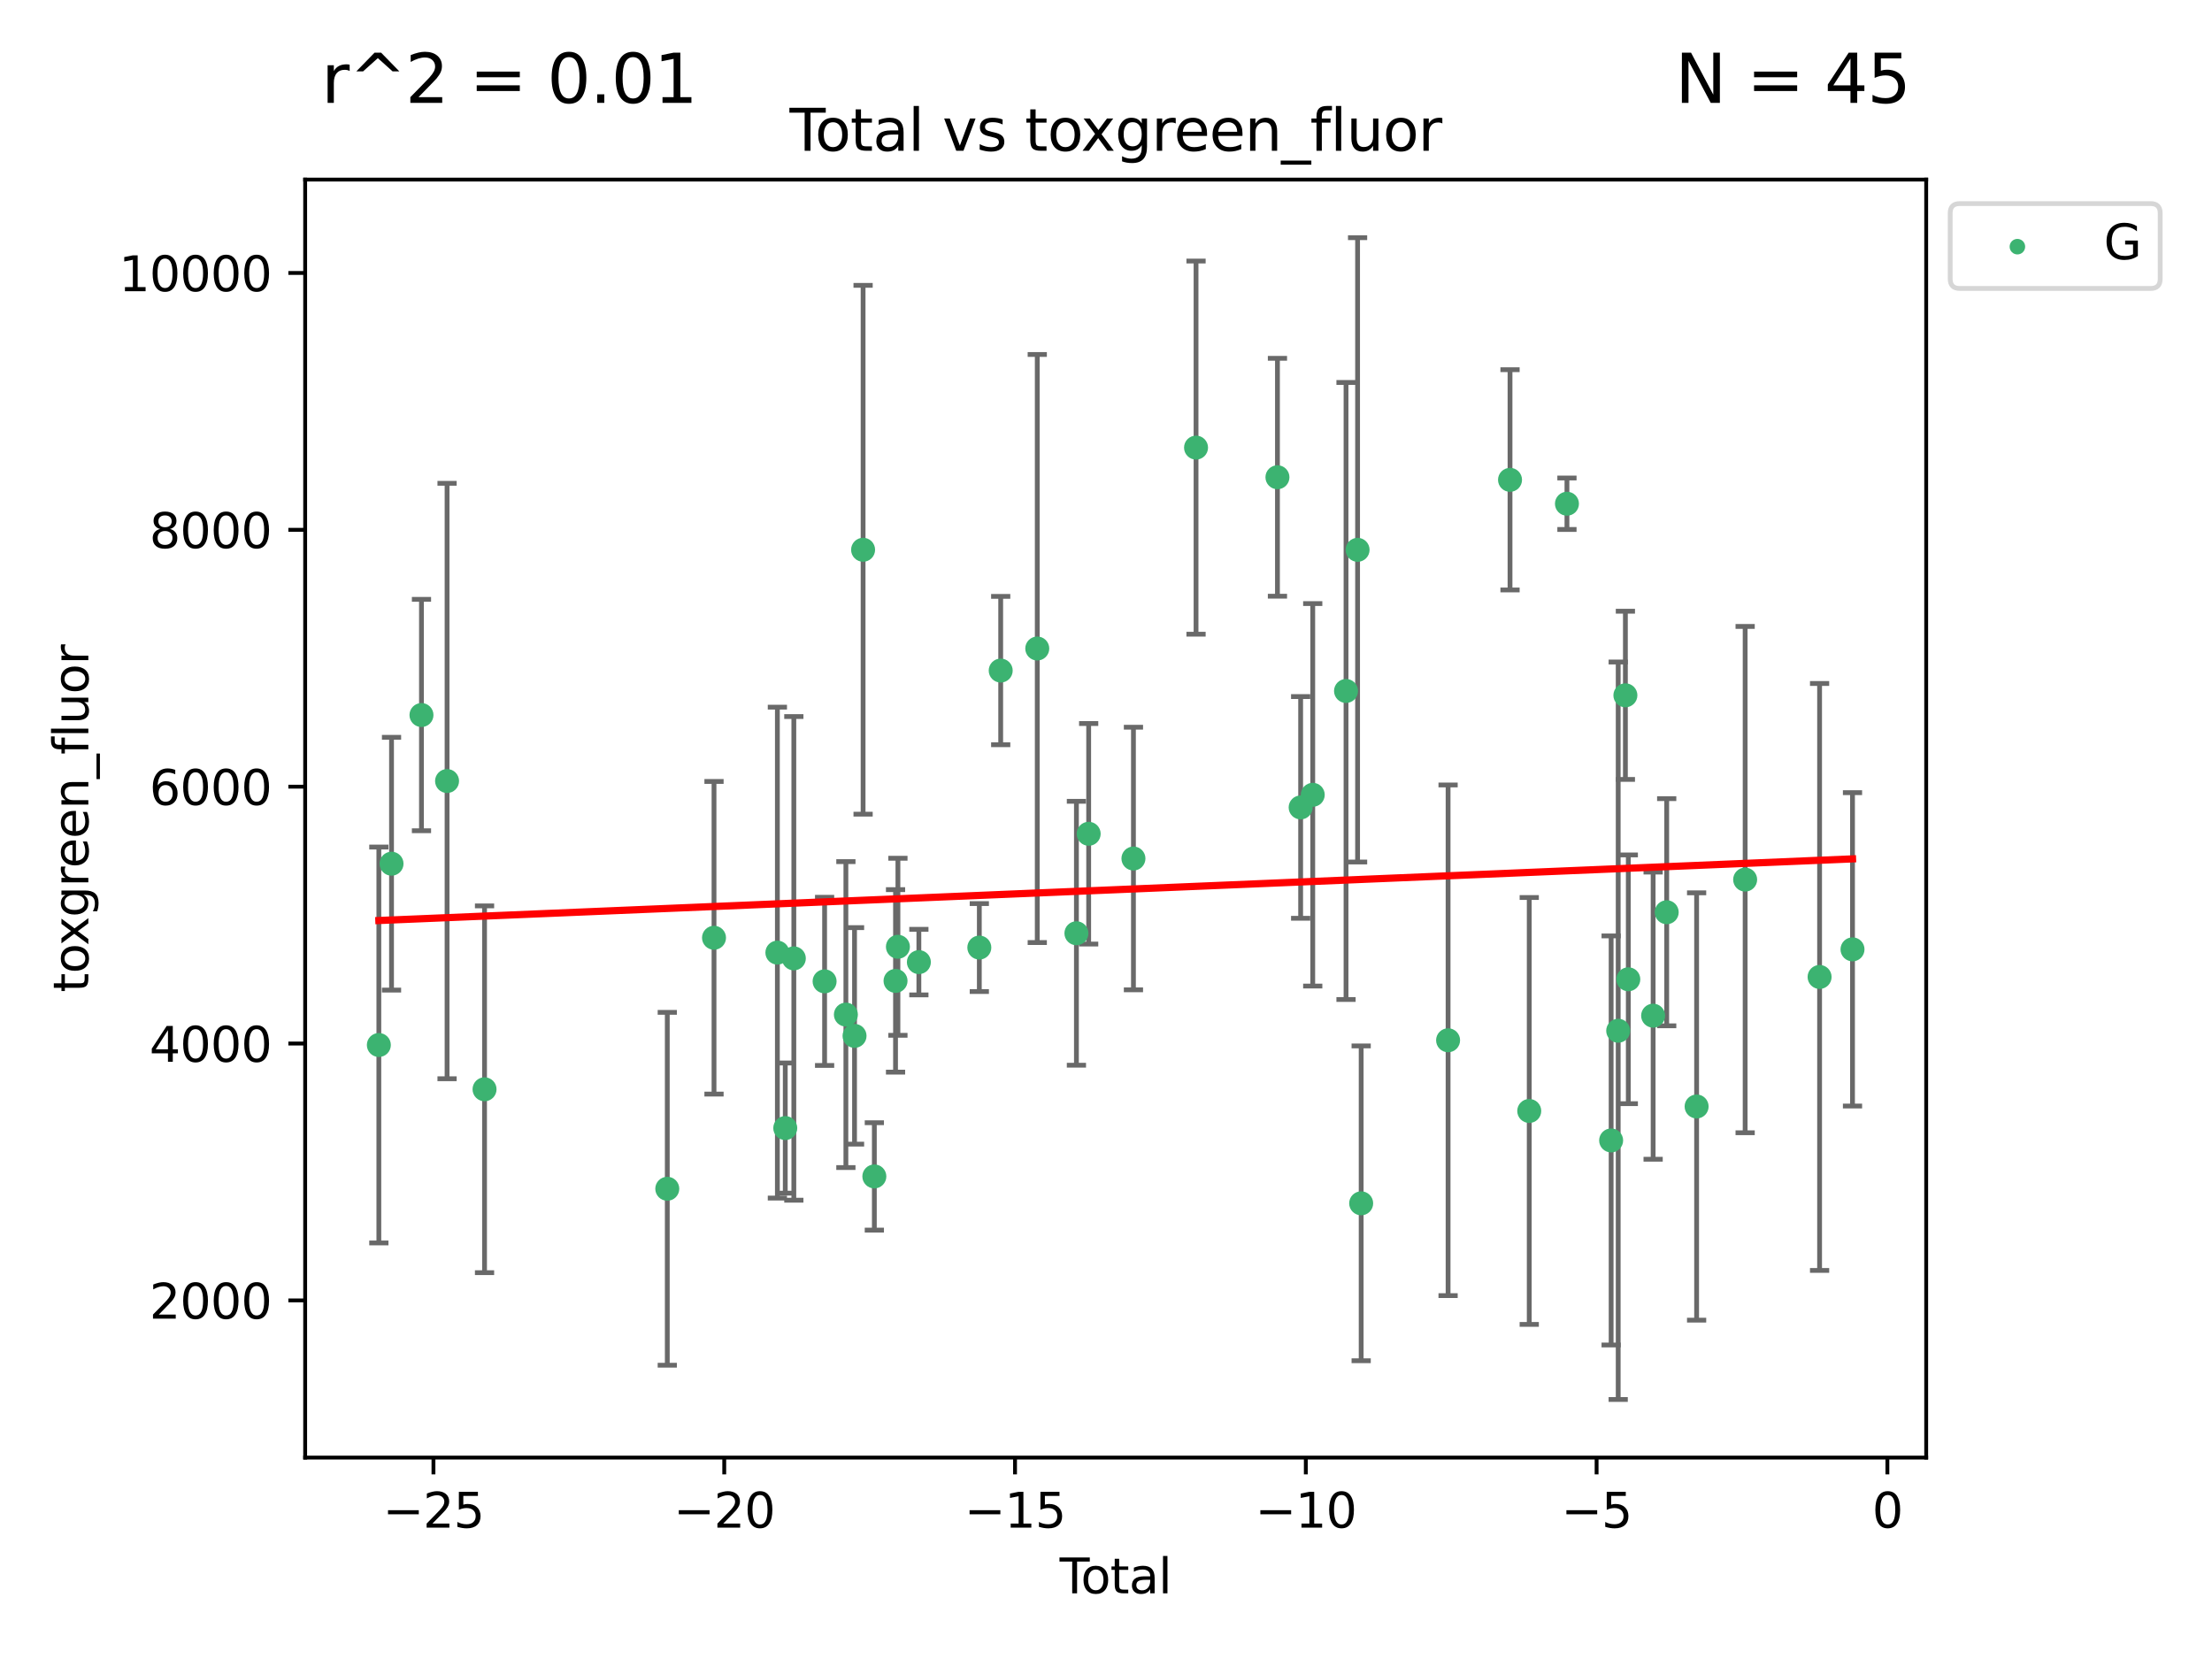 <?xml version="1.0" encoding="utf-8" standalone="no"?>
<!DOCTYPE svg PUBLIC "-//W3C//DTD SVG 1.1//EN"
  "http://www.w3.org/Graphics/SVG/1.1/DTD/svg11.dtd">
<svg xmlns:xlink="http://www.w3.org/1999/xlink" width="460.8pt" height="345.6pt" viewBox="0 0 460.8 345.6" xmlns="http://www.w3.org/2000/svg" version="1.1">
 <defs>
  <style type="text/css">*{stroke-linejoin: round; stroke-linecap: butt}</style>
 </defs>
 <g id="figure_1">
  <g id="patch_1">
   <path d="M 0 345.6 
L 460.8 345.6 
L 460.8 0 
L 0 0 
z
" style="fill: #ffffff"/>
  </g>
  <g id="axes_1">
   <g id="patch_2">
    <path d="M 63.571 303.64 
L 401.26 303.64 
L 401.26 37.411 
L 63.571 37.411 
z
" style="fill: #ffffff"/>
   </g>
   <g id="PathCollection_1">
    <defs>
     <path id="m67246afacc" d="M 0 1.118 
C 0.297 1.118 0.581 1 0.791 0.791 
C 1 0.581 1.118 0.297 1.118 0 
C 1.118 -0.297 1 -0.581 0.791 -0.791 
C 0.581 -1 0.297 -1.118 0 -1.118 
C -0.297 -1.118 -0.581 -1 -0.791 -0.791 
C -1 -0.581 -1.118 -0.297 -1.118 0 
C -1.118 0.297 -1 0.581 -0.791 0.791 
C -0.581 1 -0.297 1.118 0 1.118 
z
" style="stroke: #3cb371"/>
    </defs>
    <g clip-path="url(#p12e1570931)">
     <use xlink:href="#m67246afacc" x="78.921" y="217.692" style="fill: #3cb371; stroke: #3cb371"/>
     <use xlink:href="#m67246afacc" x="81.562" y="179.924" style="fill: #3cb371; stroke: #3cb371"/>
     <use xlink:href="#m67246afacc" x="87.8" y="148.955" style="fill: #3cb371; stroke: #3cb371"/>
     <use xlink:href="#m67246afacc" x="93.131" y="162.702" style="fill: #3cb371; stroke: #3cb371"/>
     <use xlink:href="#m67246afacc" x="100.939" y="226.917" style="fill: #3cb371; stroke: #3cb371"/>
     <use xlink:href="#m67246afacc" x="139.007" y="247.642" style="fill: #3cb371; stroke: #3cb371"/>
     <use xlink:href="#m67246afacc" x="148.742" y="195.354" style="fill: #3cb371; stroke: #3cb371"/>
     <use xlink:href="#m67246afacc" x="161.943" y="198.448" style="fill: #3cb371; stroke: #3cb371"/>
     <use xlink:href="#m67246afacc" x="163.585" y="234.997" style="fill: #3cb371; stroke: #3cb371"/>
     <use xlink:href="#m67246afacc" x="165.37" y="199.647" style="fill: #3cb371; stroke: #3cb371"/>
     <use xlink:href="#m67246afacc" x="171.779" y="204.432" style="fill: #3cb371; stroke: #3cb371"/>
     <use xlink:href="#m67246afacc" x="176.214" y="211.359" style="fill: #3cb371; stroke: #3cb371"/>
     <use xlink:href="#m67246afacc" x="178.016" y="215.793" style="fill: #3cb371; stroke: #3cb371"/>
     <use xlink:href="#m67246afacc" x="179.798" y="114.527" style="fill: #3cb371; stroke: #3cb371"/>
     <use xlink:href="#m67246afacc" x="182.142" y="245.07" style="fill: #3cb371; stroke: #3cb371"/>
     <use xlink:href="#m67246afacc" x="186.557" y="204.339" style="fill: #3cb371; stroke: #3cb371"/>
     <use xlink:href="#m67246afacc" x="187.053" y="197.232" style="fill: #3cb371; stroke: #3cb371"/>
     <use xlink:href="#m67246afacc" x="191.418" y="200.427" style="fill: #3cb371; stroke: #3cb371"/>
     <use xlink:href="#m67246afacc" x="204.011" y="197.396" style="fill: #3cb371; stroke: #3cb371"/>
     <use xlink:href="#m67246afacc" x="208.464" y="139.691" style="fill: #3cb371; stroke: #3cb371"/>
     <use xlink:href="#m67246afacc" x="216.081" y="135.098" style="fill: #3cb371; stroke: #3cb371"/>
     <use xlink:href="#m67246afacc" x="224.238" y="194.415" style="fill: #3cb371; stroke: #3cb371"/>
     <use xlink:href="#m67246afacc" x="226.79" y="173.693" style="fill: #3cb371; stroke: #3cb371"/>
     <use xlink:href="#m67246afacc" x="236.117" y="178.846" style="fill: #3cb371; stroke: #3cb371"/>
     <use xlink:href="#m67246afacc" x="249.157" y="93.246" style="fill: #3cb371; stroke: #3cb371"/>
     <use xlink:href="#m67246afacc" x="266.116" y="99.42" style="fill: #3cb371; stroke: #3cb371"/>
     <use xlink:href="#m67246afacc" x="270.948" y="168.202" style="fill: #3cb371; stroke: #3cb371"/>
     <use xlink:href="#m67246afacc" x="273.467" y="165.575" style="fill: #3cb371; stroke: #3cb371"/>
     <use xlink:href="#m67246afacc" x="280.402" y="143.942" style="fill: #3cb371; stroke: #3cb371"/>
     <use xlink:href="#m67246afacc" x="282.809" y="114.54" style="fill: #3cb371; stroke: #3cb371"/>
     <use xlink:href="#m67246afacc" x="283.556" y="250.674" style="fill: #3cb371; stroke: #3cb371"/>
     <use xlink:href="#m67246afacc" x="301.663" y="216.708" style="fill: #3cb371; stroke: #3cb371"/>
     <use xlink:href="#m67246afacc" x="314.565" y="99.96" style="fill: #3cb371; stroke: #3cb371"/>
     <use xlink:href="#m67246afacc" x="318.569" y="231.435" style="fill: #3cb371; stroke: #3cb371"/>
     <use xlink:href="#m67246afacc" x="326.424" y="104.935" style="fill: #3cb371; stroke: #3cb371"/>
     <use xlink:href="#m67246afacc" x="335.629" y="237.574" style="fill: #3cb371; stroke: #3cb371"/>
     <use xlink:href="#m67246afacc" x="337.1" y="214.723" style="fill: #3cb371; stroke: #3cb371"/>
     <use xlink:href="#m67246afacc" x="338.599" y="144.847" style="fill: #3cb371; stroke: #3cb371"/>
     <use xlink:href="#m67246afacc" x="339.206" y="204.003" style="fill: #3cb371; stroke: #3cb371"/>
     <use xlink:href="#m67246afacc" x="344.377" y="211.582" style="fill: #3cb371; stroke: #3cb371"/>
     <use xlink:href="#m67246afacc" x="347.205" y="190.036" style="fill: #3cb371; stroke: #3cb371"/>
     <use xlink:href="#m67246afacc" x="353.435" y="230.501" style="fill: #3cb371; stroke: #3cb371"/>
     <use xlink:href="#m67246afacc" x="363.546" y="183.235" style="fill: #3cb371; stroke: #3cb371"/>
     <use xlink:href="#m67246afacc" x="379.054" y="203.518" style="fill: #3cb371; stroke: #3cb371"/>
     <use xlink:href="#m67246afacc" x="385.911" y="197.768" style="fill: #3cb371; stroke: #3cb371"/>
    </g>
   </g>
   <g id="matplotlib.axis_1">
    <g id="xtick_1">
     <g id="line2d_1">
      <defs>
       <path id="m1b37b9b955" d="M 0 0 
L 0 3.5 
" style="stroke: #000000; stroke-width: 0.8"/>
      </defs>
      <g>
       <use xlink:href="#m1b37b9b955" x="90.297" y="303.64" style="stroke: #000000; stroke-width: 0.8"/>
      </g>
     </g>
     <g id="text_1">
      <!-- −25 -->
      <g transform="translate(79.745 318.238)scale(0.1 -0.1)">
       <defs>
        <path id="DejaVuSans-2212" d="M 678 2272 
L 4684 2272 
L 4684 1741 
L 678 1741 
L 678 2272 
z
" transform="scale(0.016)"/>
        <path id="DejaVuSans-32" d="M 1228 531 
L 3431 531 
L 3431 0 
L 469 0 
L 469 531 
Q 828 903 1448 1529 
Q 2069 2156 2228 2338 
Q 2531 2678 2651 2914 
Q 2772 3150 2772 3378 
Q 2772 3750 2511 3984 
Q 2250 4219 1831 4219 
Q 1534 4219 1204 4116 
Q 875 4013 500 3803 
L 500 4441 
Q 881 4594 1212 4672 
Q 1544 4750 1819 4750 
Q 2544 4750 2975 4387 
Q 3406 4025 3406 3419 
Q 3406 3131 3298 2873 
Q 3191 2616 2906 2266 
Q 2828 2175 2409 1742 
Q 1991 1309 1228 531 
z
" transform="scale(0.016)"/>
        <path id="DejaVuSans-35" d="M 691 4666 
L 3169 4666 
L 3169 4134 
L 1269 4134 
L 1269 2991 
Q 1406 3038 1543 3061 
Q 1681 3084 1819 3084 
Q 2600 3084 3056 2656 
Q 3513 2228 3513 1497 
Q 3513 744 3044 326 
Q 2575 -91 1722 -91 
Q 1428 -91 1123 -41 
Q 819 9 494 109 
L 494 744 
Q 775 591 1075 516 
Q 1375 441 1709 441 
Q 2250 441 2565 725 
Q 2881 1009 2881 1497 
Q 2881 1984 2565 2268 
Q 2250 2553 1709 2553 
Q 1456 2553 1204 2497 
Q 953 2441 691 2322 
L 691 4666 
z
" transform="scale(0.016)"/>
       </defs>
       <use xlink:href="#DejaVuSans-2212"/>
       <use xlink:href="#DejaVuSans-32" x="83.789"/>
       <use xlink:href="#DejaVuSans-35" x="147.412"/>
      </g>
     </g>
    </g>
    <g id="xtick_2">
     <g id="line2d_2">
      <g>
       <use xlink:href="#m1b37b9b955" x="150.873" y="303.64" style="stroke: #000000; stroke-width: 0.8"/>
      </g>
     </g>
     <g id="text_2">
      <!-- −20 -->
      <g transform="translate(140.321 318.238)scale(0.1 -0.1)">
       <defs>
        <path id="DejaVuSans-30" d="M 2034 4250 
Q 1547 4250 1301 3770 
Q 1056 3291 1056 2328 
Q 1056 1369 1301 889 
Q 1547 409 2034 409 
Q 2525 409 2770 889 
Q 3016 1369 3016 2328 
Q 3016 3291 2770 3770 
Q 2525 4250 2034 4250 
z
M 2034 4750 
Q 2819 4750 3233 4129 
Q 3647 3509 3647 2328 
Q 3647 1150 3233 529 
Q 2819 -91 2034 -91 
Q 1250 -91 836 529 
Q 422 1150 422 2328 
Q 422 3509 836 4129 
Q 1250 4750 2034 4750 
z
" transform="scale(0.016)"/>
       </defs>
       <use xlink:href="#DejaVuSans-2212"/>
       <use xlink:href="#DejaVuSans-32" x="83.789"/>
       <use xlink:href="#DejaVuSans-30" x="147.412"/>
      </g>
     </g>
    </g>
    <g id="xtick_3">
     <g id="line2d_3">
      <g>
       <use xlink:href="#m1b37b9b955" x="211.449" y="303.64" style="stroke: #000000; stroke-width: 0.8"/>
      </g>
     </g>
     <g id="text_3">
      <!-- −15 -->
      <g transform="translate(200.897 318.238)scale(0.1 -0.1)">
       <defs>
        <path id="DejaVuSans-31" d="M 794 531 
L 1825 531 
L 1825 4091 
L 703 3866 
L 703 4441 
L 1819 4666 
L 2450 4666 
L 2450 531 
L 3481 531 
L 3481 0 
L 794 0 
L 794 531 
z
" transform="scale(0.016)"/>
       </defs>
       <use xlink:href="#DejaVuSans-2212"/>
       <use xlink:href="#DejaVuSans-31" x="83.789"/>
       <use xlink:href="#DejaVuSans-35" x="147.412"/>
      </g>
     </g>
    </g>
    <g id="xtick_4">
     <g id="line2d_4">
      <g>
       <use xlink:href="#m1b37b9b955" x="272.025" y="303.64" style="stroke: #000000; stroke-width: 0.8"/>
      </g>
     </g>
     <g id="text_4">
      <!-- −10 -->
      <g transform="translate(261.473 318.238)scale(0.1 -0.1)">
       <use xlink:href="#DejaVuSans-2212"/>
       <use xlink:href="#DejaVuSans-31" x="83.789"/>
       <use xlink:href="#DejaVuSans-30" x="147.412"/>
      </g>
     </g>
    </g>
    <g id="xtick_5">
     <g id="line2d_5">
      <g>
       <use xlink:href="#m1b37b9b955" x="332.601" y="303.64" style="stroke: #000000; stroke-width: 0.8"/>
      </g>
     </g>
     <g id="text_5">
      <!-- −5 -->
      <g transform="translate(325.23 318.238)scale(0.1 -0.1)">
       <use xlink:href="#DejaVuSans-2212"/>
       <use xlink:href="#DejaVuSans-35" x="83.789"/>
      </g>
     </g>
    </g>
    <g id="xtick_6">
     <g id="line2d_6">
      <g>
       <use xlink:href="#m1b37b9b955" x="393.177" y="303.64" style="stroke: #000000; stroke-width: 0.8"/>
      </g>
     </g>
     <g id="text_6">
      <!-- 0 -->
      <g transform="translate(389.996 318.238)scale(0.1 -0.1)">
       <use xlink:href="#DejaVuSans-30"/>
      </g>
     </g>
    </g>
    <g id="text_7">
     <!-- Total -->
     <g transform="translate(220.739 331.917)scale(0.1 -0.1)">
      <defs>
       <path id="DejaVuSans-54" d="M -19 4666 
L 3928 4666 
L 3928 4134 
L 2272 4134 
L 2272 0 
L 1638 0 
L 1638 4134 
L -19 4134 
L -19 4666 
z
" transform="scale(0.016)"/>
       <path id="DejaVuSans-6f" d="M 1959 3097 
Q 1497 3097 1228 2736 
Q 959 2375 959 1747 
Q 959 1119 1226 758 
Q 1494 397 1959 397 
Q 2419 397 2687 759 
Q 2956 1122 2956 1747 
Q 2956 2369 2687 2733 
Q 2419 3097 1959 3097 
z
M 1959 3584 
Q 2709 3584 3137 3096 
Q 3566 2609 3566 1747 
Q 3566 888 3137 398 
Q 2709 -91 1959 -91 
Q 1206 -91 779 398 
Q 353 888 353 1747 
Q 353 2609 779 3096 
Q 1206 3584 1959 3584 
z
" transform="scale(0.016)"/>
       <path id="DejaVuSans-74" d="M 1172 4494 
L 1172 3500 
L 2356 3500 
L 2356 3053 
L 1172 3053 
L 1172 1153 
Q 1172 725 1289 603 
Q 1406 481 1766 481 
L 2356 481 
L 2356 0 
L 1766 0 
Q 1100 0 847 248 
Q 594 497 594 1153 
L 594 3053 
L 172 3053 
L 172 3500 
L 594 3500 
L 594 4494 
L 1172 4494 
z
" transform="scale(0.016)"/>
       <path id="DejaVuSans-61" d="M 2194 1759 
Q 1497 1759 1228 1600 
Q 959 1441 959 1056 
Q 959 750 1161 570 
Q 1363 391 1709 391 
Q 2188 391 2477 730 
Q 2766 1069 2766 1631 
L 2766 1759 
L 2194 1759 
z
M 3341 1997 
L 3341 0 
L 2766 0 
L 2766 531 
Q 2569 213 2275 61 
Q 1981 -91 1556 -91 
Q 1019 -91 701 211 
Q 384 513 384 1019 
Q 384 1609 779 1909 
Q 1175 2209 1959 2209 
L 2766 2209 
L 2766 2266 
Q 2766 2663 2505 2880 
Q 2244 3097 1772 3097 
Q 1472 3097 1187 3025 
Q 903 2953 641 2809 
L 641 3341 
Q 956 3463 1253 3523 
Q 1550 3584 1831 3584 
Q 2591 3584 2966 3190 
Q 3341 2797 3341 1997 
z
" transform="scale(0.016)"/>
       <path id="DejaVuSans-6c" d="M 603 4863 
L 1178 4863 
L 1178 0 
L 603 0 
L 603 4863 
z
" transform="scale(0.016)"/>
      </defs>
      <use xlink:href="#DejaVuSans-54"/>
      <use xlink:href="#DejaVuSans-6f" x="44.084"/>
      <use xlink:href="#DejaVuSans-74" x="105.266"/>
      <use xlink:href="#DejaVuSans-61" x="144.475"/>
      <use xlink:href="#DejaVuSans-6c" x="205.754"/>
     </g>
    </g>
   </g>
   <g id="matplotlib.axis_2">
    <g id="ytick_1">
     <g id="line2d_7">
      <defs>
       <path id="m236544f592" d="M 0 0 
L -3.5 0 
" style="stroke: #000000; stroke-width: 0.8"/>
      </defs>
      <g>
       <use xlink:href="#m236544f592" x="63.571" y="270.896" style="stroke: #000000; stroke-width: 0.8"/>
      </g>
     </g>
     <g id="text_8">
      <!-- 2000 -->
      <g transform="translate(31.121 274.695)scale(0.1 -0.1)">
       <use xlink:href="#DejaVuSans-32"/>
       <use xlink:href="#DejaVuSans-30" x="63.623"/>
       <use xlink:href="#DejaVuSans-30" x="127.246"/>
       <use xlink:href="#DejaVuSans-30" x="190.869"/>
      </g>
     </g>
    </g>
    <g id="ytick_2">
     <g id="line2d_8">
      <g>
       <use xlink:href="#m236544f592" x="63.571" y="217.387" style="stroke: #000000; stroke-width: 0.8"/>
      </g>
     </g>
     <g id="text_9">
      <!-- 4000 -->
      <g transform="translate(31.121 221.187)scale(0.1 -0.1)">
       <defs>
        <path id="DejaVuSans-34" d="M 2419 4116 
L 825 1625 
L 2419 1625 
L 2419 4116 
z
M 2253 4666 
L 3047 4666 
L 3047 1625 
L 3713 1625 
L 3713 1100 
L 3047 1100 
L 3047 0 
L 2419 0 
L 2419 1100 
L 313 1100 
L 313 1709 
L 2253 4666 
z
" transform="scale(0.016)"/>
       </defs>
       <use xlink:href="#DejaVuSans-34"/>
       <use xlink:href="#DejaVuSans-30" x="63.623"/>
       <use xlink:href="#DejaVuSans-30" x="127.246"/>
       <use xlink:href="#DejaVuSans-30" x="190.869"/>
      </g>
     </g>
    </g>
    <g id="ytick_3">
     <g id="line2d_9">
      <g>
       <use xlink:href="#m236544f592" x="63.571" y="163.879" style="stroke: #000000; stroke-width: 0.8"/>
      </g>
     </g>
     <g id="text_10">
      <!-- 6000 -->
      <g transform="translate(31.121 167.678)scale(0.1 -0.1)">
       <defs>
        <path id="DejaVuSans-36" d="M 2113 2584 
Q 1688 2584 1439 2293 
Q 1191 2003 1191 1497 
Q 1191 994 1439 701 
Q 1688 409 2113 409 
Q 2538 409 2786 701 
Q 3034 994 3034 1497 
Q 3034 2003 2786 2293 
Q 2538 2584 2113 2584 
z
M 3366 4563 
L 3366 3988 
Q 3128 4100 2886 4159 
Q 2644 4219 2406 4219 
Q 1781 4219 1451 3797 
Q 1122 3375 1075 2522 
Q 1259 2794 1537 2939 
Q 1816 3084 2150 3084 
Q 2853 3084 3261 2657 
Q 3669 2231 3669 1497 
Q 3669 778 3244 343 
Q 2819 -91 2113 -91 
Q 1303 -91 875 529 
Q 447 1150 447 2328 
Q 447 3434 972 4092 
Q 1497 4750 2381 4750 
Q 2619 4750 2861 4703 
Q 3103 4656 3366 4563 
z
" transform="scale(0.016)"/>
       </defs>
       <use xlink:href="#DejaVuSans-36"/>
       <use xlink:href="#DejaVuSans-30" x="63.623"/>
       <use xlink:href="#DejaVuSans-30" x="127.246"/>
       <use xlink:href="#DejaVuSans-30" x="190.869"/>
      </g>
     </g>
    </g>
    <g id="ytick_4">
     <g id="line2d_10">
      <g>
       <use xlink:href="#m236544f592" x="63.571" y="110.37" style="stroke: #000000; stroke-width: 0.8"/>
      </g>
     </g>
     <g id="text_11">
      <!-- 8000 -->
      <g transform="translate(31.121 114.169)scale(0.1 -0.1)">
       <defs>
        <path id="DejaVuSans-38" d="M 2034 2216 
Q 1584 2216 1326 1975 
Q 1069 1734 1069 1313 
Q 1069 891 1326 650 
Q 1584 409 2034 409 
Q 2484 409 2743 651 
Q 3003 894 3003 1313 
Q 3003 1734 2745 1975 
Q 2488 2216 2034 2216 
z
M 1403 2484 
Q 997 2584 770 2862 
Q 544 3141 544 3541 
Q 544 4100 942 4425 
Q 1341 4750 2034 4750 
Q 2731 4750 3128 4425 
Q 3525 4100 3525 3541 
Q 3525 3141 3298 2862 
Q 3072 2584 2669 2484 
Q 3125 2378 3379 2068 
Q 3634 1759 3634 1313 
Q 3634 634 3220 271 
Q 2806 -91 2034 -91 
Q 1263 -91 848 271 
Q 434 634 434 1313 
Q 434 1759 690 2068 
Q 947 2378 1403 2484 
z
M 1172 3481 
Q 1172 3119 1398 2916 
Q 1625 2713 2034 2713 
Q 2441 2713 2670 2916 
Q 2900 3119 2900 3481 
Q 2900 3844 2670 4047 
Q 2441 4250 2034 4250 
Q 1625 4250 1398 4047 
Q 1172 3844 1172 3481 
z
" transform="scale(0.016)"/>
       </defs>
       <use xlink:href="#DejaVuSans-38"/>
       <use xlink:href="#DejaVuSans-30" x="63.623"/>
       <use xlink:href="#DejaVuSans-30" x="127.246"/>
       <use xlink:href="#DejaVuSans-30" x="190.869"/>
      </g>
     </g>
    </g>
    <g id="ytick_5">
     <g id="line2d_11">
      <g>
       <use xlink:href="#m236544f592" x="63.571" y="56.861" style="stroke: #000000; stroke-width: 0.8"/>
      </g>
     </g>
     <g id="text_12">
      <!-- 10000 -->
      <g transform="translate(24.759 60.661)scale(0.1 -0.1)">
       <use xlink:href="#DejaVuSans-31"/>
       <use xlink:href="#DejaVuSans-30" x="63.623"/>
       <use xlink:href="#DejaVuSans-30" x="127.246"/>
       <use xlink:href="#DejaVuSans-30" x="190.869"/>
       <use xlink:href="#DejaVuSans-30" x="254.492"/>
      </g>
     </g>
    </g>
    <g id="text_13">
     <!-- toxgreen_fluor -->
     <g transform="translate(18.401 206.72)rotate(-90)scale(0.1 -0.1)">
      <defs>
       <path id="DejaVuSans-78" d="M 3513 3500 
L 2247 1797 
L 3578 0 
L 2900 0 
L 1881 1375 
L 863 0 
L 184 0 
L 1544 1831 
L 300 3500 
L 978 3500 
L 1906 2253 
L 2834 3500 
L 3513 3500 
z
" transform="scale(0.016)"/>
       <path id="DejaVuSans-67" d="M 2906 1791 
Q 2906 2416 2648 2759 
Q 2391 3103 1925 3103 
Q 1463 3103 1205 2759 
Q 947 2416 947 1791 
Q 947 1169 1205 825 
Q 1463 481 1925 481 
Q 2391 481 2648 825 
Q 2906 1169 2906 1791 
z
M 3481 434 
Q 3481 -459 3084 -895 
Q 2688 -1331 1869 -1331 
Q 1566 -1331 1297 -1286 
Q 1028 -1241 775 -1147 
L 775 -588 
Q 1028 -725 1275 -790 
Q 1522 -856 1778 -856 
Q 2344 -856 2625 -561 
Q 2906 -266 2906 331 
L 2906 616 
Q 2728 306 2450 153 
Q 2172 0 1784 0 
Q 1141 0 747 490 
Q 353 981 353 1791 
Q 353 2603 747 3093 
Q 1141 3584 1784 3584 
Q 2172 3584 2450 3431 
Q 2728 3278 2906 2969 
L 2906 3500 
L 3481 3500 
L 3481 434 
z
" transform="scale(0.016)"/>
       <path id="DejaVuSans-72" d="M 2631 2963 
Q 2534 3019 2420 3045 
Q 2306 3072 2169 3072 
Q 1681 3072 1420 2755 
Q 1159 2438 1159 1844 
L 1159 0 
L 581 0 
L 581 3500 
L 1159 3500 
L 1159 2956 
Q 1341 3275 1631 3429 
Q 1922 3584 2338 3584 
Q 2397 3584 2469 3576 
Q 2541 3569 2628 3553 
L 2631 2963 
z
" transform="scale(0.016)"/>
       <path id="DejaVuSans-65" d="M 3597 1894 
L 3597 1613 
L 953 1613 
Q 991 1019 1311 708 
Q 1631 397 2203 397 
Q 2534 397 2845 478 
Q 3156 559 3463 722 
L 3463 178 
Q 3153 47 2828 -22 
Q 2503 -91 2169 -91 
Q 1331 -91 842 396 
Q 353 884 353 1716 
Q 353 2575 817 3079 
Q 1281 3584 2069 3584 
Q 2775 3584 3186 3129 
Q 3597 2675 3597 1894 
z
M 3022 2063 
Q 3016 2534 2758 2815 
Q 2500 3097 2075 3097 
Q 1594 3097 1305 2825 
Q 1016 2553 972 2059 
L 3022 2063 
z
" transform="scale(0.016)"/>
       <path id="DejaVuSans-6e" d="M 3513 2113 
L 3513 0 
L 2938 0 
L 2938 2094 
Q 2938 2591 2744 2837 
Q 2550 3084 2163 3084 
Q 1697 3084 1428 2787 
Q 1159 2491 1159 1978 
L 1159 0 
L 581 0 
L 581 3500 
L 1159 3500 
L 1159 2956 
Q 1366 3272 1645 3428 
Q 1925 3584 2291 3584 
Q 2894 3584 3203 3211 
Q 3513 2838 3513 2113 
z
" transform="scale(0.016)"/>
       <path id="DejaVuSans-5f" d="M 3263 -1063 
L 3263 -1509 
L -63 -1509 
L -63 -1063 
L 3263 -1063 
z
" transform="scale(0.016)"/>
       <path id="DejaVuSans-66" d="M 2375 4863 
L 2375 4384 
L 1825 4384 
Q 1516 4384 1395 4259 
Q 1275 4134 1275 3809 
L 1275 3500 
L 2222 3500 
L 2222 3053 
L 1275 3053 
L 1275 0 
L 697 0 
L 697 3053 
L 147 3053 
L 147 3500 
L 697 3500 
L 697 3744 
Q 697 4328 969 4595 
Q 1241 4863 1831 4863 
L 2375 4863 
z
" transform="scale(0.016)"/>
       <path id="DejaVuSans-75" d="M 544 1381 
L 544 3500 
L 1119 3500 
L 1119 1403 
Q 1119 906 1312 657 
Q 1506 409 1894 409 
Q 2359 409 2629 706 
Q 2900 1003 2900 1516 
L 2900 3500 
L 3475 3500 
L 3475 0 
L 2900 0 
L 2900 538 
Q 2691 219 2414 64 
Q 2138 -91 1772 -91 
Q 1169 -91 856 284 
Q 544 659 544 1381 
z
M 1991 3584 
L 1991 3584 
z
" transform="scale(0.016)"/>
      </defs>
      <use xlink:href="#DejaVuSans-74"/>
      <use xlink:href="#DejaVuSans-6f" x="39.209"/>
      <use xlink:href="#DejaVuSans-78" x="97.266"/>
      <use xlink:href="#DejaVuSans-67" x="156.445"/>
      <use xlink:href="#DejaVuSans-72" x="219.922"/>
      <use xlink:href="#DejaVuSans-65" x="258.785"/>
      <use xlink:href="#DejaVuSans-65" x="320.309"/>
      <use xlink:href="#DejaVuSans-6e" x="381.832"/>
      <use xlink:href="#DejaVuSans-5f" x="445.211"/>
      <use xlink:href="#DejaVuSans-66" x="495.211"/>
      <use xlink:href="#DejaVuSans-6c" x="530.416"/>
      <use xlink:href="#DejaVuSans-75" x="558.199"/>
      <use xlink:href="#DejaVuSans-6f" x="621.578"/>
      <use xlink:href="#DejaVuSans-72" x="682.76"/>
     </g>
    </g>
   </g>
   <g id="LineCollection_1">
    <path d="M 78.921 258.929 
L 78.921 176.455 
" clip-path="url(#p12e1570931)" style="fill: none; stroke: #696969"/>
    <path d="M 81.562 206.253 
L 81.562 153.596 
" clip-path="url(#p12e1570931)" style="fill: none; stroke: #696969"/>
    <path d="M 87.8 173.059 
L 87.8 124.851 
" clip-path="url(#p12e1570931)" style="fill: none; stroke: #696969"/>
    <path d="M 93.131 224.724 
L 93.131 100.679 
" clip-path="url(#p12e1570931)" style="fill: none; stroke: #696969"/>
    <path d="M 100.939 265.123 
L 100.939 188.71 
" clip-path="url(#p12e1570931)" style="fill: none; stroke: #696969"/>
    <path d="M 139.007 284.396 
L 139.007 210.889 
" clip-path="url(#p12e1570931)" style="fill: none; stroke: #696969"/>
    <path d="M 148.742 227.918 
L 148.742 162.79 
" clip-path="url(#p12e1570931)" style="fill: none; stroke: #696969"/>
    <path d="M 161.943 249.582 
L 161.943 147.314 
" clip-path="url(#p12e1570931)" style="fill: none; stroke: #696969"/>
    <path d="M 163.585 248.553 
L 163.585 221.44 
" clip-path="url(#p12e1570931)" style="fill: none; stroke: #696969"/>
    <path d="M 165.37 250.025 
L 165.37 149.269 
" clip-path="url(#p12e1570931)" style="fill: none; stroke: #696969"/>
    <path d="M 171.779 221.948 
L 171.779 186.916 
" clip-path="url(#p12e1570931)" style="fill: none; stroke: #696969"/>
    <path d="M 176.214 243.226 
L 176.214 179.491 
" clip-path="url(#p12e1570931)" style="fill: none; stroke: #696969"/>
    <path d="M 178.016 238.345 
L 178.016 193.242 
" clip-path="url(#p12e1570931)" style="fill: none; stroke: #696969"/>
    <path d="M 179.798 169.607 
L 179.798 59.447 
" clip-path="url(#p12e1570931)" style="fill: none; stroke: #696969"/>
    <path d="M 182.142 256.253 
L 182.142 233.886 
" clip-path="url(#p12e1570931)" style="fill: none; stroke: #696969"/>
    <path d="M 186.557 223.348 
L 186.557 185.329 
" clip-path="url(#p12e1570931)" style="fill: none; stroke: #696969"/>
    <path d="M 187.053 215.674 
L 187.053 178.79 
" clip-path="url(#p12e1570931)" style="fill: none; stroke: #696969"/>
    <path d="M 191.418 207.255 
L 191.418 193.598 
" clip-path="url(#p12e1570931)" style="fill: none; stroke: #696969"/>
    <path d="M 204.011 206.557 
L 204.011 188.234 
" clip-path="url(#p12e1570931)" style="fill: none; stroke: #696969"/>
    <path d="M 208.464 155.142 
L 208.464 124.24 
" clip-path="url(#p12e1570931)" style="fill: none; stroke: #696969"/>
    <path d="M 216.081 196.351 
L 216.081 73.845 
" clip-path="url(#p12e1570931)" style="fill: none; stroke: #696969"/>
    <path d="M 224.238 221.906 
L 224.238 166.924 
" clip-path="url(#p12e1570931)" style="fill: none; stroke: #696969"/>
    <path d="M 226.79 196.66 
L 226.79 150.725 
" clip-path="url(#p12e1570931)" style="fill: none; stroke: #696969"/>
    <path d="M 236.117 206.198 
L 236.117 151.495 
" clip-path="url(#p12e1570931)" style="fill: none; stroke: #696969"/>
    <path d="M 249.157 132.111 
L 249.157 54.382 
" clip-path="url(#p12e1570931)" style="fill: none; stroke: #696969"/>
    <path d="M 266.116 124.198 
L 266.116 74.642 
" clip-path="url(#p12e1570931)" style="fill: none; stroke: #696969"/>
    <path d="M 270.948 191.296 
L 270.948 145.108 
" clip-path="url(#p12e1570931)" style="fill: none; stroke: #696969"/>
    <path d="M 273.467 205.409 
L 273.467 125.741 
" clip-path="url(#p12e1570931)" style="fill: none; stroke: #696969"/>
    <path d="M 280.402 208.21 
L 280.402 79.674 
" clip-path="url(#p12e1570931)" style="fill: none; stroke: #696969"/>
    <path d="M 282.809 179.567 
L 282.809 49.513 
" clip-path="url(#p12e1570931)" style="fill: none; stroke: #696969"/>
    <path d="M 283.556 283.467 
L 283.556 217.881 
" clip-path="url(#p12e1570931)" style="fill: none; stroke: #696969"/>
    <path d="M 301.663 269.896 
L 301.663 163.52 
" clip-path="url(#p12e1570931)" style="fill: none; stroke: #696969"/>
    <path d="M 314.565 122.902 
L 314.565 77.017 
" clip-path="url(#p12e1570931)" style="fill: none; stroke: #696969"/>
    <path d="M 318.569 275.897 
L 318.569 186.972 
" clip-path="url(#p12e1570931)" style="fill: none; stroke: #696969"/>
    <path d="M 326.424 110.298 
L 326.424 99.572 
" clip-path="url(#p12e1570931)" style="fill: none; stroke: #696969"/>
    <path d="M 335.629 280.184 
L 335.629 194.964 
" clip-path="url(#p12e1570931)" style="fill: none; stroke: #696969"/>
    <path d="M 337.1 291.539 
L 337.1 137.908 
" clip-path="url(#p12e1570931)" style="fill: none; stroke: #696969"/>
    <path d="M 338.599 162.365 
L 338.599 127.328 
" clip-path="url(#p12e1570931)" style="fill: none; stroke: #696969"/>
    <path d="M 339.206 229.913 
L 339.206 178.093 
" clip-path="url(#p12e1570931)" style="fill: none; stroke: #696969"/>
    <path d="M 344.377 241.491 
L 344.377 181.673 
" clip-path="url(#p12e1570931)" style="fill: none; stroke: #696969"/>
    <path d="M 347.205 213.696 
L 347.205 166.376 
" clip-path="url(#p12e1570931)" style="fill: none; stroke: #696969"/>
    <path d="M 353.435 275.01 
L 353.435 185.991 
" clip-path="url(#p12e1570931)" style="fill: none; stroke: #696969"/>
    <path d="M 363.546 235.971 
L 363.546 130.5 
" clip-path="url(#p12e1570931)" style="fill: none; stroke: #696969"/>
    <path d="M 379.054 264.656 
L 379.054 142.38 
" clip-path="url(#p12e1570931)" style="fill: none; stroke: #696969"/>
    <path d="M 385.911 230.409 
L 385.911 165.127 
" clip-path="url(#p12e1570931)" style="fill: none; stroke: #696969"/>
   </g>
   <g id="line2d_12">
    <defs>
     <path id="m51209f46ac" d="M 2 0 
L -2 -0 
" style="stroke: #696969"/>
    </defs>
    <g clip-path="url(#p12e1570931)">
     <use xlink:href="#m51209f46ac" x="78.921" y="258.929" style="fill: #696969; stroke: #696969"/>
     <use xlink:href="#m51209f46ac" x="81.562" y="206.253" style="fill: #696969; stroke: #696969"/>
     <use xlink:href="#m51209f46ac" x="87.8" y="173.059" style="fill: #696969; stroke: #696969"/>
     <use xlink:href="#m51209f46ac" x="93.131" y="224.724" style="fill: #696969; stroke: #696969"/>
     <use xlink:href="#m51209f46ac" x="100.939" y="265.123" style="fill: #696969; stroke: #696969"/>
     <use xlink:href="#m51209f46ac" x="139.007" y="284.396" style="fill: #696969; stroke: #696969"/>
     <use xlink:href="#m51209f46ac" x="148.742" y="227.918" style="fill: #696969; stroke: #696969"/>
     <use xlink:href="#m51209f46ac" x="161.943" y="249.582" style="fill: #696969; stroke: #696969"/>
     <use xlink:href="#m51209f46ac" x="163.585" y="248.553" style="fill: #696969; stroke: #696969"/>
     <use xlink:href="#m51209f46ac" x="165.37" y="250.025" style="fill: #696969; stroke: #696969"/>
     <use xlink:href="#m51209f46ac" x="171.779" y="221.948" style="fill: #696969; stroke: #696969"/>
     <use xlink:href="#m51209f46ac" x="176.214" y="243.226" style="fill: #696969; stroke: #696969"/>
     <use xlink:href="#m51209f46ac" x="178.016" y="238.345" style="fill: #696969; stroke: #696969"/>
     <use xlink:href="#m51209f46ac" x="179.798" y="169.607" style="fill: #696969; stroke: #696969"/>
     <use xlink:href="#m51209f46ac" x="182.142" y="256.253" style="fill: #696969; stroke: #696969"/>
     <use xlink:href="#m51209f46ac" x="186.557" y="223.348" style="fill: #696969; stroke: #696969"/>
     <use xlink:href="#m51209f46ac" x="187.053" y="215.674" style="fill: #696969; stroke: #696969"/>
     <use xlink:href="#m51209f46ac" x="191.418" y="207.255" style="fill: #696969; stroke: #696969"/>
     <use xlink:href="#m51209f46ac" x="204.011" y="206.557" style="fill: #696969; stroke: #696969"/>
     <use xlink:href="#m51209f46ac" x="208.464" y="155.142" style="fill: #696969; stroke: #696969"/>
     <use xlink:href="#m51209f46ac" x="216.081" y="196.351" style="fill: #696969; stroke: #696969"/>
     <use xlink:href="#m51209f46ac" x="224.238" y="221.906" style="fill: #696969; stroke: #696969"/>
     <use xlink:href="#m51209f46ac" x="226.79" y="196.66" style="fill: #696969; stroke: #696969"/>
     <use xlink:href="#m51209f46ac" x="236.117" y="206.198" style="fill: #696969; stroke: #696969"/>
     <use xlink:href="#m51209f46ac" x="249.157" y="132.111" style="fill: #696969; stroke: #696969"/>
     <use xlink:href="#m51209f46ac" x="266.116" y="124.198" style="fill: #696969; stroke: #696969"/>
     <use xlink:href="#m51209f46ac" x="270.948" y="191.296" style="fill: #696969; stroke: #696969"/>
     <use xlink:href="#m51209f46ac" x="273.467" y="205.409" style="fill: #696969; stroke: #696969"/>
     <use xlink:href="#m51209f46ac" x="280.402" y="208.21" style="fill: #696969; stroke: #696969"/>
     <use xlink:href="#m51209f46ac" x="282.809" y="179.567" style="fill: #696969; stroke: #696969"/>
     <use xlink:href="#m51209f46ac" x="283.556" y="283.467" style="fill: #696969; stroke: #696969"/>
     <use xlink:href="#m51209f46ac" x="301.663" y="269.896" style="fill: #696969; stroke: #696969"/>
     <use xlink:href="#m51209f46ac" x="314.565" y="122.902" style="fill: #696969; stroke: #696969"/>
     <use xlink:href="#m51209f46ac" x="318.569" y="275.897" style="fill: #696969; stroke: #696969"/>
     <use xlink:href="#m51209f46ac" x="326.424" y="110.298" style="fill: #696969; stroke: #696969"/>
     <use xlink:href="#m51209f46ac" x="335.629" y="280.184" style="fill: #696969; stroke: #696969"/>
     <use xlink:href="#m51209f46ac" x="337.1" y="291.539" style="fill: #696969; stroke: #696969"/>
     <use xlink:href="#m51209f46ac" x="338.599" y="162.365" style="fill: #696969; stroke: #696969"/>
     <use xlink:href="#m51209f46ac" x="339.206" y="229.913" style="fill: #696969; stroke: #696969"/>
     <use xlink:href="#m51209f46ac" x="344.377" y="241.491" style="fill: #696969; stroke: #696969"/>
     <use xlink:href="#m51209f46ac" x="347.205" y="213.696" style="fill: #696969; stroke: #696969"/>
     <use xlink:href="#m51209f46ac" x="353.435" y="275.01" style="fill: #696969; stroke: #696969"/>
     <use xlink:href="#m51209f46ac" x="363.546" y="235.971" style="fill: #696969; stroke: #696969"/>
     <use xlink:href="#m51209f46ac" x="379.054" y="264.656" style="fill: #696969; stroke: #696969"/>
     <use xlink:href="#m51209f46ac" x="385.911" y="230.409" style="fill: #696969; stroke: #696969"/>
    </g>
   </g>
   <g id="line2d_13">
    <g clip-path="url(#p12e1570931)">
     <use xlink:href="#m51209f46ac" x="78.921" y="176.455" style="fill: #696969; stroke: #696969"/>
     <use xlink:href="#m51209f46ac" x="81.562" y="153.596" style="fill: #696969; stroke: #696969"/>
     <use xlink:href="#m51209f46ac" x="87.8" y="124.851" style="fill: #696969; stroke: #696969"/>
     <use xlink:href="#m51209f46ac" x="93.131" y="100.679" style="fill: #696969; stroke: #696969"/>
     <use xlink:href="#m51209f46ac" x="100.939" y="188.71" style="fill: #696969; stroke: #696969"/>
     <use xlink:href="#m51209f46ac" x="139.007" y="210.889" style="fill: #696969; stroke: #696969"/>
     <use xlink:href="#m51209f46ac" x="148.742" y="162.79" style="fill: #696969; stroke: #696969"/>
     <use xlink:href="#m51209f46ac" x="161.943" y="147.314" style="fill: #696969; stroke: #696969"/>
     <use xlink:href="#m51209f46ac" x="163.585" y="221.44" style="fill: #696969; stroke: #696969"/>
     <use xlink:href="#m51209f46ac" x="165.37" y="149.269" style="fill: #696969; stroke: #696969"/>
     <use xlink:href="#m51209f46ac" x="171.779" y="186.916" style="fill: #696969; stroke: #696969"/>
     <use xlink:href="#m51209f46ac" x="176.214" y="179.491" style="fill: #696969; stroke: #696969"/>
     <use xlink:href="#m51209f46ac" x="178.016" y="193.242" style="fill: #696969; stroke: #696969"/>
     <use xlink:href="#m51209f46ac" x="179.798" y="59.447" style="fill: #696969; stroke: #696969"/>
     <use xlink:href="#m51209f46ac" x="182.142" y="233.886" style="fill: #696969; stroke: #696969"/>
     <use xlink:href="#m51209f46ac" x="186.557" y="185.329" style="fill: #696969; stroke: #696969"/>
     <use xlink:href="#m51209f46ac" x="187.053" y="178.79" style="fill: #696969; stroke: #696969"/>
     <use xlink:href="#m51209f46ac" x="191.418" y="193.598" style="fill: #696969; stroke: #696969"/>
     <use xlink:href="#m51209f46ac" x="204.011" y="188.234" style="fill: #696969; stroke: #696969"/>
     <use xlink:href="#m51209f46ac" x="208.464" y="124.24" style="fill: #696969; stroke: #696969"/>
     <use xlink:href="#m51209f46ac" x="216.081" y="73.845" style="fill: #696969; stroke: #696969"/>
     <use xlink:href="#m51209f46ac" x="224.238" y="166.924" style="fill: #696969; stroke: #696969"/>
     <use xlink:href="#m51209f46ac" x="226.79" y="150.725" style="fill: #696969; stroke: #696969"/>
     <use xlink:href="#m51209f46ac" x="236.117" y="151.495" style="fill: #696969; stroke: #696969"/>
     <use xlink:href="#m51209f46ac" x="249.157" y="54.382" style="fill: #696969; stroke: #696969"/>
     <use xlink:href="#m51209f46ac" x="266.116" y="74.642" style="fill: #696969; stroke: #696969"/>
     <use xlink:href="#m51209f46ac" x="270.948" y="145.108" style="fill: #696969; stroke: #696969"/>
     <use xlink:href="#m51209f46ac" x="273.467" y="125.741" style="fill: #696969; stroke: #696969"/>
     <use xlink:href="#m51209f46ac" x="280.402" y="79.674" style="fill: #696969; stroke: #696969"/>
     <use xlink:href="#m51209f46ac" x="282.809" y="49.513" style="fill: #696969; stroke: #696969"/>
     <use xlink:href="#m51209f46ac" x="283.556" y="217.881" style="fill: #696969; stroke: #696969"/>
     <use xlink:href="#m51209f46ac" x="301.663" y="163.52" style="fill: #696969; stroke: #696969"/>
     <use xlink:href="#m51209f46ac" x="314.565" y="77.017" style="fill: #696969; stroke: #696969"/>
     <use xlink:href="#m51209f46ac" x="318.569" y="186.972" style="fill: #696969; stroke: #696969"/>
     <use xlink:href="#m51209f46ac" x="326.424" y="99.572" style="fill: #696969; stroke: #696969"/>
     <use xlink:href="#m51209f46ac" x="335.629" y="194.964" style="fill: #696969; stroke: #696969"/>
     <use xlink:href="#m51209f46ac" x="337.1" y="137.908" style="fill: #696969; stroke: #696969"/>
     <use xlink:href="#m51209f46ac" x="338.599" y="127.328" style="fill: #696969; stroke: #696969"/>
     <use xlink:href="#m51209f46ac" x="339.206" y="178.093" style="fill: #696969; stroke: #696969"/>
     <use xlink:href="#m51209f46ac" x="344.377" y="181.673" style="fill: #696969; stroke: #696969"/>
     <use xlink:href="#m51209f46ac" x="347.205" y="166.376" style="fill: #696969; stroke: #696969"/>
     <use xlink:href="#m51209f46ac" x="353.435" y="185.991" style="fill: #696969; stroke: #696969"/>
     <use xlink:href="#m51209f46ac" x="363.546" y="130.5" style="fill: #696969; stroke: #696969"/>
     <use xlink:href="#m51209f46ac" x="379.054" y="142.38" style="fill: #696969; stroke: #696969"/>
     <use xlink:href="#m51209f46ac" x="385.911" y="165.127" style="fill: #696969; stroke: #696969"/>
    </g>
   </g>
   <g id="line2d_14">
    <path d="M 78.921 191.759 
L 81.562 191.648 
L 87.8 191.388 
L 93.131 191.165 
L 100.939 190.838 
L 139.007 189.246 
L 148.742 188.839 
L 161.943 188.287 
L 163.585 188.219 
L 165.37 188.144 
L 171.779 187.876 
L 176.214 187.691 
L 178.016 187.615 
L 179.798 187.541 
L 182.142 187.443 
L 186.557 187.258 
L 187.053 187.237 
L 191.418 187.055 
L 204.011 186.528 
L 208.464 186.342 
L 216.081 186.024 
L 224.238 185.683 
L 226.79 185.576 
L 236.117 185.186 
L 249.157 184.641 
L 266.116 183.932 
L 270.948 183.73 
L 273.467 183.624 
L 280.402 183.334 
L 282.809 183.234 
L 283.556 183.202 
L 301.663 182.445 
L 314.565 181.906 
L 318.569 181.738 
L 326.424 181.41 
L 335.629 181.025 
L 337.1 180.964 
L 338.599 180.901 
L 339.206 180.875 
L 344.377 180.659 
L 347.205 180.541 
L 353.435 180.281 
L 363.546 179.858 
L 379.054 179.209 
L 385.911 178.923 
" clip-path="url(#p12e1570931)" style="fill: none; stroke: #ff0000; stroke-width: 1.5; stroke-linecap: square"/>
   </g>
   <g id="line2d_15">
    <defs>
     <path id="m112c0b8581" d="M 0 2 
C 0.53 2 1.039 1.789 1.414 1.414 
C 1.789 1.039 2 0.53 2 0 
C 2 -0.53 1.789 -1.039 1.414 -1.414 
C 1.039 -1.789 0.53 -2 0 -2 
C -0.53 -2 -1.039 -1.789 -1.414 -1.414 
C -1.789 -1.039 -2 -0.53 -2 0 
C -2 0.53 -1.789 1.039 -1.414 1.414 
C -1.039 1.789 -0.53 2 0 2 
z
" style="stroke: #3cb371"/>
    </defs>
    <g clip-path="url(#p12e1570931)">
     <use xlink:href="#m112c0b8581" x="78.921" y="217.692" style="fill: #3cb371; stroke: #3cb371"/>
     <use xlink:href="#m112c0b8581" x="81.562" y="179.924" style="fill: #3cb371; stroke: #3cb371"/>
     <use xlink:href="#m112c0b8581" x="87.8" y="148.955" style="fill: #3cb371; stroke: #3cb371"/>
     <use xlink:href="#m112c0b8581" x="93.131" y="162.702" style="fill: #3cb371; stroke: #3cb371"/>
     <use xlink:href="#m112c0b8581" x="100.939" y="226.917" style="fill: #3cb371; stroke: #3cb371"/>
     <use xlink:href="#m112c0b8581" x="139.007" y="247.642" style="fill: #3cb371; stroke: #3cb371"/>
     <use xlink:href="#m112c0b8581" x="148.742" y="195.354" style="fill: #3cb371; stroke: #3cb371"/>
     <use xlink:href="#m112c0b8581" x="161.943" y="198.448" style="fill: #3cb371; stroke: #3cb371"/>
     <use xlink:href="#m112c0b8581" x="163.585" y="234.997" style="fill: #3cb371; stroke: #3cb371"/>
     <use xlink:href="#m112c0b8581" x="165.37" y="199.647" style="fill: #3cb371; stroke: #3cb371"/>
     <use xlink:href="#m112c0b8581" x="171.779" y="204.432" style="fill: #3cb371; stroke: #3cb371"/>
     <use xlink:href="#m112c0b8581" x="176.214" y="211.359" style="fill: #3cb371; stroke: #3cb371"/>
     <use xlink:href="#m112c0b8581" x="178.016" y="215.793" style="fill: #3cb371; stroke: #3cb371"/>
     <use xlink:href="#m112c0b8581" x="179.798" y="114.527" style="fill: #3cb371; stroke: #3cb371"/>
     <use xlink:href="#m112c0b8581" x="182.142" y="245.07" style="fill: #3cb371; stroke: #3cb371"/>
     <use xlink:href="#m112c0b8581" x="186.557" y="204.339" style="fill: #3cb371; stroke: #3cb371"/>
     <use xlink:href="#m112c0b8581" x="187.053" y="197.232" style="fill: #3cb371; stroke: #3cb371"/>
     <use xlink:href="#m112c0b8581" x="191.418" y="200.427" style="fill: #3cb371; stroke: #3cb371"/>
     <use xlink:href="#m112c0b8581" x="204.011" y="197.396" style="fill: #3cb371; stroke: #3cb371"/>
     <use xlink:href="#m112c0b8581" x="208.464" y="139.691" style="fill: #3cb371; stroke: #3cb371"/>
     <use xlink:href="#m112c0b8581" x="216.081" y="135.098" style="fill: #3cb371; stroke: #3cb371"/>
     <use xlink:href="#m112c0b8581" x="224.238" y="194.415" style="fill: #3cb371; stroke: #3cb371"/>
     <use xlink:href="#m112c0b8581" x="226.79" y="173.693" style="fill: #3cb371; stroke: #3cb371"/>
     <use xlink:href="#m112c0b8581" x="236.117" y="178.846" style="fill: #3cb371; stroke: #3cb371"/>
     <use xlink:href="#m112c0b8581" x="249.157" y="93.246" style="fill: #3cb371; stroke: #3cb371"/>
     <use xlink:href="#m112c0b8581" x="266.116" y="99.42" style="fill: #3cb371; stroke: #3cb371"/>
     <use xlink:href="#m112c0b8581" x="270.948" y="168.202" style="fill: #3cb371; stroke: #3cb371"/>
     <use xlink:href="#m112c0b8581" x="273.467" y="165.575" style="fill: #3cb371; stroke: #3cb371"/>
     <use xlink:href="#m112c0b8581" x="280.402" y="143.942" style="fill: #3cb371; stroke: #3cb371"/>
     <use xlink:href="#m112c0b8581" x="282.809" y="114.54" style="fill: #3cb371; stroke: #3cb371"/>
     <use xlink:href="#m112c0b8581" x="283.556" y="250.674" style="fill: #3cb371; stroke: #3cb371"/>
     <use xlink:href="#m112c0b8581" x="301.663" y="216.708" style="fill: #3cb371; stroke: #3cb371"/>
     <use xlink:href="#m112c0b8581" x="314.565" y="99.96" style="fill: #3cb371; stroke: #3cb371"/>
     <use xlink:href="#m112c0b8581" x="318.569" y="231.435" style="fill: #3cb371; stroke: #3cb371"/>
     <use xlink:href="#m112c0b8581" x="326.424" y="104.935" style="fill: #3cb371; stroke: #3cb371"/>
     <use xlink:href="#m112c0b8581" x="335.629" y="237.574" style="fill: #3cb371; stroke: #3cb371"/>
     <use xlink:href="#m112c0b8581" x="337.1" y="214.723" style="fill: #3cb371; stroke: #3cb371"/>
     <use xlink:href="#m112c0b8581" x="338.599" y="144.847" style="fill: #3cb371; stroke: #3cb371"/>
     <use xlink:href="#m112c0b8581" x="339.206" y="204.003" style="fill: #3cb371; stroke: #3cb371"/>
     <use xlink:href="#m112c0b8581" x="344.377" y="211.582" style="fill: #3cb371; stroke: #3cb371"/>
     <use xlink:href="#m112c0b8581" x="347.205" y="190.036" style="fill: #3cb371; stroke: #3cb371"/>
     <use xlink:href="#m112c0b8581" x="353.435" y="230.501" style="fill: #3cb371; stroke: #3cb371"/>
     <use xlink:href="#m112c0b8581" x="363.546" y="183.235" style="fill: #3cb371; stroke: #3cb371"/>
     <use xlink:href="#m112c0b8581" x="379.054" y="203.518" style="fill: #3cb371; stroke: #3cb371"/>
     <use xlink:href="#m112c0b8581" x="385.911" y="197.768" style="fill: #3cb371; stroke: #3cb371"/>
    </g>
   </g>
   <g id="patch_3">
    <path d="M 63.571 303.64 
L 63.571 37.411 
" style="fill: none; stroke: #000000; stroke-width: 0.8; stroke-linejoin: miter; stroke-linecap: square"/>
   </g>
   <g id="patch_4">
    <path d="M 401.26 303.64 
L 401.26 37.411 
" style="fill: none; stroke: #000000; stroke-width: 0.8; stroke-linejoin: miter; stroke-linecap: square"/>
   </g>
   <g id="patch_5">
    <path d="M 63.571 303.64 
L 401.26 303.64 
" style="fill: none; stroke: #000000; stroke-width: 0.8; stroke-linejoin: miter; stroke-linecap: square"/>
   </g>
   <g id="patch_6">
    <path d="M 63.571 37.411 
L 401.26 37.411 
" style="fill: none; stroke: #000000; stroke-width: 0.8; stroke-linejoin: miter; stroke-linecap: square"/>
   </g>
   <g id="text_14">
    <!-- N = 45 -->
    <g transform="translate(348.964 21.426)scale(0.14 -0.14)">
     <defs>
      <path id="DejaVuSans-4e" d="M 628 4666 
L 1478 4666 
L 3547 763 
L 3547 4666 
L 4159 4666 
L 4159 0 
L 3309 0 
L 1241 3903 
L 1241 0 
L 628 0 
L 628 4666 
z
" transform="scale(0.016)"/>
      <path id="DejaVuSans-20" transform="scale(0.016)"/>
      <path id="DejaVuSans-3d" d="M 678 2906 
L 4684 2906 
L 4684 2381 
L 678 2381 
L 678 2906 
z
M 678 1631 
L 4684 1631 
L 4684 1100 
L 678 1100 
L 678 1631 
z
" transform="scale(0.016)"/>
     </defs>
     <use xlink:href="#DejaVuSans-4e"/>
     <use xlink:href="#DejaVuSans-20" x="74.805"/>
     <use xlink:href="#DejaVuSans-3d" x="106.592"/>
     <use xlink:href="#DejaVuSans-20" x="190.381"/>
     <use xlink:href="#DejaVuSans-34" x="222.168"/>
     <use xlink:href="#DejaVuSans-35" x="285.791"/>
    </g>
   </g>
   <g id="text_15">
    <!-- r^2 = 0.01 -->
    <g transform="translate(66.948 21.426)scale(0.14 -0.14)">
     <defs>
      <path id="DejaVuSans-5e" d="M 2988 4666 
L 4684 2925 
L 4056 2925 
L 2681 4159 
L 1306 2925 
L 678 2925 
L 2375 4666 
L 2988 4666 
z
" transform="scale(0.016)"/>
      <path id="DejaVuSans-2e" d="M 684 794 
L 1344 794 
L 1344 0 
L 684 0 
L 684 794 
z
" transform="scale(0.016)"/>
     </defs>
     <use xlink:href="#DejaVuSans-72"/>
     <use xlink:href="#DejaVuSans-5e" x="41.113"/>
     <use xlink:href="#DejaVuSans-32" x="124.902"/>
     <use xlink:href="#DejaVuSans-20" x="188.525"/>
     <use xlink:href="#DejaVuSans-3d" x="220.312"/>
     <use xlink:href="#DejaVuSans-20" x="304.102"/>
     <use xlink:href="#DejaVuSans-30" x="335.889"/>
     <use xlink:href="#DejaVuSans-2e" x="399.512"/>
     <use xlink:href="#DejaVuSans-30" x="431.299"/>
     <use xlink:href="#DejaVuSans-31" x="494.922"/>
    </g>
   </g>
   <g id="text_16">
    <!-- Total vs toxgreen_fluor -->
    <g transform="translate(164.48 31.411)scale(0.12 -0.12)">
     <defs>
      <path id="DejaVuSans-76" d="M 191 3500 
L 800 3500 
L 1894 563 
L 2988 3500 
L 3597 3500 
L 2284 0 
L 1503 0 
L 191 3500 
z
" transform="scale(0.016)"/>
      <path id="DejaVuSans-73" d="M 2834 3397 
L 2834 2853 
Q 2591 2978 2328 3040 
Q 2066 3103 1784 3103 
Q 1356 3103 1142 2972 
Q 928 2841 928 2578 
Q 928 2378 1081 2264 
Q 1234 2150 1697 2047 
L 1894 2003 
Q 2506 1872 2764 1633 
Q 3022 1394 3022 966 
Q 3022 478 2636 193 
Q 2250 -91 1575 -91 
Q 1294 -91 989 -36 
Q 684 19 347 128 
L 347 722 
Q 666 556 975 473 
Q 1284 391 1588 391 
Q 1994 391 2212 530 
Q 2431 669 2431 922 
Q 2431 1156 2273 1281 
Q 2116 1406 1581 1522 
L 1381 1569 
Q 847 1681 609 1914 
Q 372 2147 372 2553 
Q 372 3047 722 3315 
Q 1072 3584 1716 3584 
Q 2034 3584 2315 3537 
Q 2597 3491 2834 3397 
z
" transform="scale(0.016)"/>
     </defs>
     <use xlink:href="#DejaVuSans-54"/>
     <use xlink:href="#DejaVuSans-6f" x="44.084"/>
     <use xlink:href="#DejaVuSans-74" x="105.266"/>
     <use xlink:href="#DejaVuSans-61" x="144.475"/>
     <use xlink:href="#DejaVuSans-6c" x="205.754"/>
     <use xlink:href="#DejaVuSans-20" x="233.537"/>
     <use xlink:href="#DejaVuSans-76" x="265.324"/>
     <use xlink:href="#DejaVuSans-73" x="324.504"/>
     <use xlink:href="#DejaVuSans-20" x="376.604"/>
     <use xlink:href="#DejaVuSans-74" x="408.391"/>
     <use xlink:href="#DejaVuSans-6f" x="447.6"/>
     <use xlink:href="#DejaVuSans-78" x="505.656"/>
     <use xlink:href="#DejaVuSans-67" x="564.836"/>
     <use xlink:href="#DejaVuSans-72" x="628.312"/>
     <use xlink:href="#DejaVuSans-65" x="667.176"/>
     <use xlink:href="#DejaVuSans-65" x="728.699"/>
     <use xlink:href="#DejaVuSans-6e" x="790.223"/>
     <use xlink:href="#DejaVuSans-5f" x="853.602"/>
     <use xlink:href="#DejaVuSans-66" x="903.602"/>
     <use xlink:href="#DejaVuSans-6c" x="938.807"/>
     <use xlink:href="#DejaVuSans-75" x="966.59"/>
     <use xlink:href="#DejaVuSans-6f" x="1029.969"/>
     <use xlink:href="#DejaVuSans-72" x="1091.15"/>
    </g>
   </g>
   <g id="legend_1">
    <g id="patch_7">
     <path d="M 408.26 60.089 
L 448.008 60.089 
Q 450.008 60.089 450.008 58.089 
L 450.008 44.411 
Q 450.008 42.411 448.008 42.411 
L 408.26 42.411 
Q 406.26 42.411 406.26 44.411 
L 406.26 58.089 
Q 406.26 60.089 408.26 60.089 
z
" style="fill: #ffffff; opacity: 0.8; stroke: #cccccc; stroke-linejoin: miter"/>
    </g>
    <g id="PathCollection_2">
     <g>
      <use xlink:href="#m67246afacc" x="420.26" y="51.385" style="fill: #3cb371; stroke: #3cb371"/>
     </g>
    </g>
    <g id="text_17">
     <!-- G -->
     <g transform="translate(438.26 54.01)scale(0.1 -0.1)">
      <defs>
       <path id="DejaVuSans-47" d="M 3809 666 
L 3809 1919 
L 2778 1919 
L 2778 2438 
L 4434 2438 
L 4434 434 
Q 4069 175 3628 42 
Q 3188 -91 2688 -91 
Q 1594 -91 976 548 
Q 359 1188 359 2328 
Q 359 3472 976 4111 
Q 1594 4750 2688 4750 
Q 3144 4750 3555 4637 
Q 3966 4525 4313 4306 
L 4313 3634 
Q 3963 3931 3569 4081 
Q 3175 4231 2741 4231 
Q 1884 4231 1454 3753 
Q 1025 3275 1025 2328 
Q 1025 1384 1454 906 
Q 1884 428 2741 428 
Q 3075 428 3337 486 
Q 3600 544 3809 666 
z
" transform="scale(0.016)"/>
      </defs>
      <use xlink:href="#DejaVuSans-47"/>
     </g>
    </g>
   </g>
  </g>
 </g>
 <defs>
  <clipPath id="p12e1570931">
   <rect x="63.571" y="37.411" width="337.689" height="266.229"/>
  </clipPath>
 </defs>
</svg>
